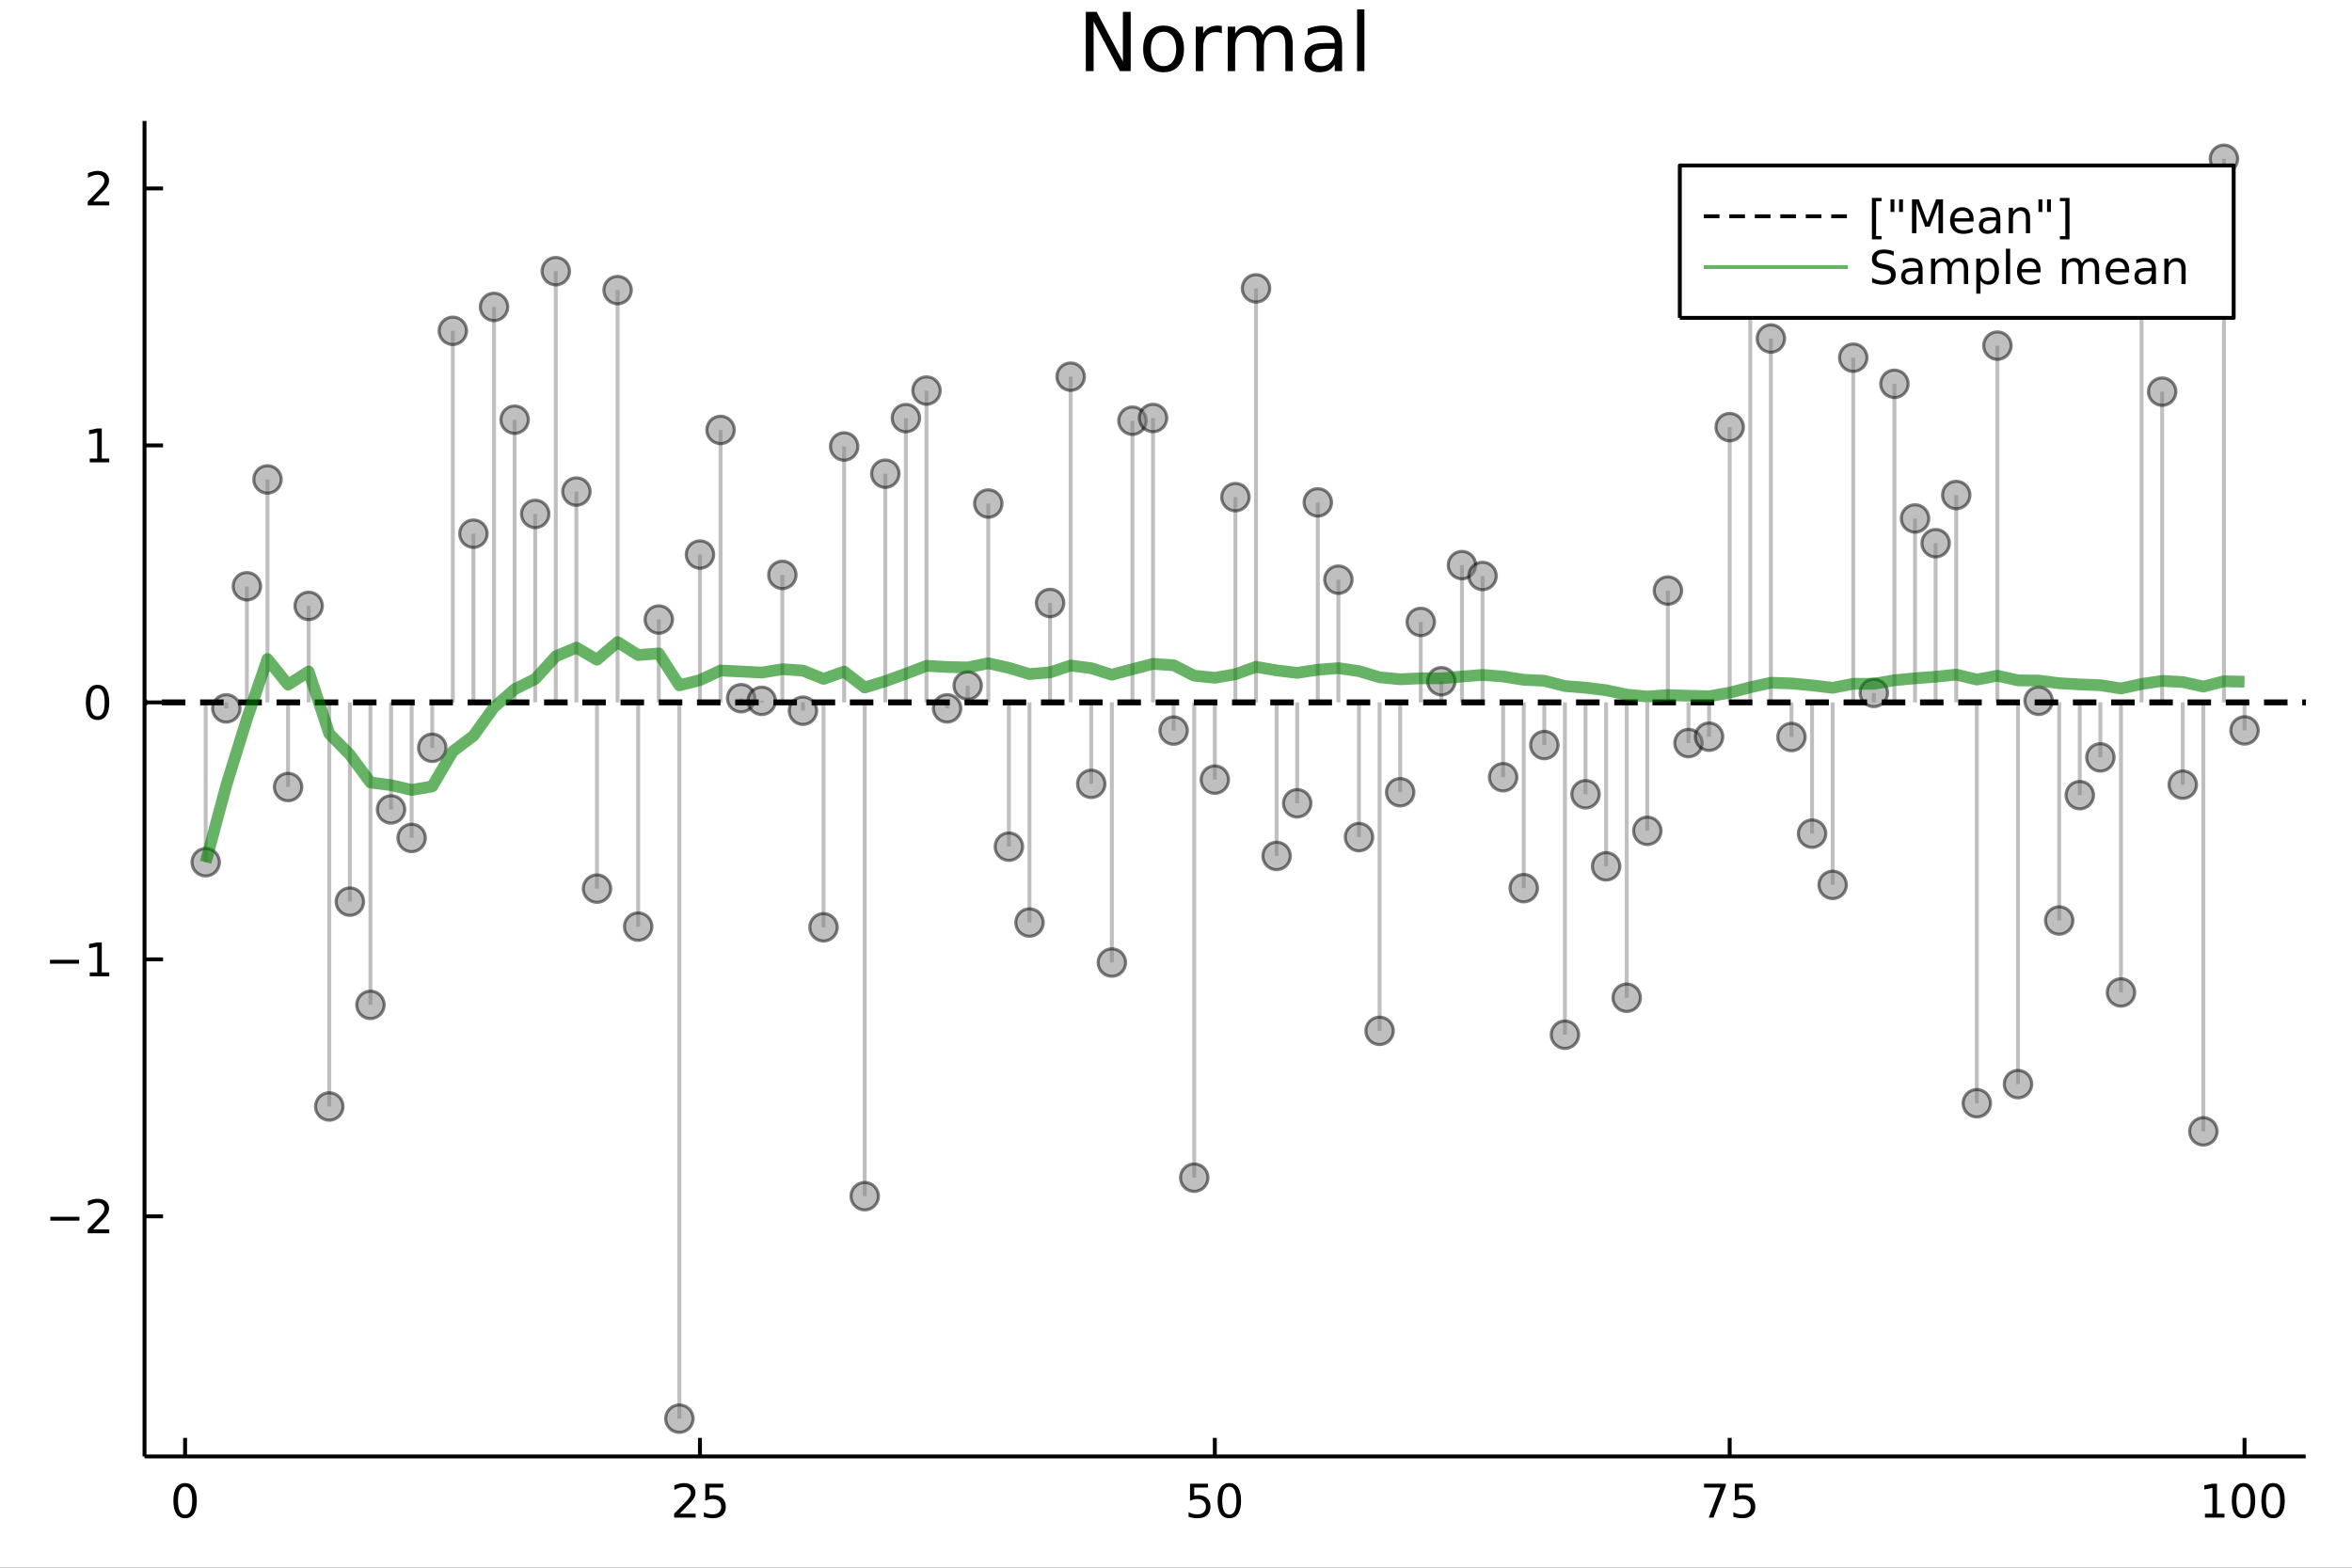 <?xml version="1.0" encoding="utf-8"?>
<svg xmlns="http://www.w3.org/2000/svg" xmlns:xlink="http://www.w3.org/1999/xlink" width="600" height="400" viewBox="0 0 2400 1600">
<rect x="0" y="0" width="2400" height="1600" fill="#333333" stroke="none"/>
<defs>
  <clipPath id="clip590">
    <rect x="0" y="0" width="2400" height="1600"/>
  </clipPath>
</defs>
<path clip-path="url(#clip590)" d="
M0 1600 L2400 1600 L2400 0 L0 0  Z
  " fill="#ffffff" fill-rule="evenodd" fill-opacity="1"/>
<defs>
  <clipPath id="clip591">
    <rect x="480" y="0" width="1681" height="1600"/>
  </clipPath>
</defs>
<path clip-path="url(#clip590)" d="
M147.478 1486.45 L2352.76 1486.45 L2352.76 123.472 L147.478 123.472  Z
  " fill="#ffffff" fill-rule="evenodd" fill-opacity="1"/>
<defs>
  <clipPath id="clip592">
    <rect x="147" y="123" width="2206" height="1364"/>
  </clipPath>
</defs>
<polyline clip-path="url(#clip590)" style="stroke:#000000; stroke-linecap:butt; stroke-linejoin:round; stroke-width:4; stroke-opacity:1; fill:none" points="
  147.478,1486.45 2352.76,1486.45 
  "/>
<polyline clip-path="url(#clip590)" style="stroke:#000000; stroke-linecap:butt; stroke-linejoin:round; stroke-width:4; stroke-opacity:1; fill:none" points="
  188.877,1486.45 188.877,1467.55 
  "/>
<polyline clip-path="url(#clip590)" style="stroke:#000000; stroke-linecap:butt; stroke-linejoin:round; stroke-width:4; stroke-opacity:1; fill:none" points="
  714.243,1486.45 714.243,1467.55 
  "/>
<polyline clip-path="url(#clip590)" style="stroke:#000000; stroke-linecap:butt; stroke-linejoin:round; stroke-width:4; stroke-opacity:1; fill:none" points="
  1239.61,1486.45 1239.61,1467.55 
  "/>
<polyline clip-path="url(#clip590)" style="stroke:#000000; stroke-linecap:butt; stroke-linejoin:round; stroke-width:4; stroke-opacity:1; fill:none" points="
  1764.98,1486.45 1764.98,1467.55 
  "/>
<polyline clip-path="url(#clip590)" style="stroke:#000000; stroke-linecap:butt; stroke-linejoin:round; stroke-width:4; stroke-opacity:1; fill:none" points="
  2290.34,1486.45 2290.34,1467.55 
  "/>
<path clip-path="url(#clip590)" d="M188.877 1517.37 Q185.266 1517.37 183.437 1520.93 Q181.631 1524.47 181.631 1531.6 Q181.631 1538.71 183.437 1542.27 Q185.266 1545.82 188.877 1545.82 Q192.511 1545.82 194.317 1542.27 Q196.145 1538.71 196.145 1531.6 Q196.145 1524.47 194.317 1520.93 Q192.511 1517.37 188.877 1517.37 M188.877 1513.66 Q194.687 1513.66 197.742 1518.27 Q200.821 1522.85 200.821 1531.6 Q200.821 1540.33 197.742 1544.94 Q194.687 1549.52 188.877 1549.52 Q183.067 1549.52 179.988 1544.94 Q176.932 1540.33 176.932 1531.6 Q176.932 1522.85 179.988 1518.27 Q183.067 1513.66 188.877 1513.66 Z" fill="#000000" fill-rule="evenodd" fill-opacity="1" /><path clip-path="url(#clip590)" d="M693.514 1544.91 L709.833 1544.91 L709.833 1548.85 L687.889 1548.85 L687.889 1544.91 Q690.551 1542.16 695.134 1537.53 Q699.741 1532.88 700.921 1531.53 Q703.167 1529.01 704.046 1527.27 Q704.949 1525.51 704.949 1523.82 Q704.949 1521.07 703.005 1519.33 Q701.084 1517.6 697.982 1517.6 Q695.783 1517.6 693.329 1518.36 Q690.898 1519.13 688.121 1520.68 L688.121 1515.95 Q690.945 1514.82 693.398 1514.24 Q695.852 1513.66 697.889 1513.66 Q703.259 1513.66 706.454 1516.35 Q709.648 1519.03 709.648 1523.52 Q709.648 1525.65 708.838 1527.57 Q708.051 1529.47 705.945 1532.07 Q705.366 1532.74 702.264 1535.95 Q699.162 1539.15 693.514 1544.91 Z" fill="#000000" fill-rule="evenodd" fill-opacity="1" /><path clip-path="url(#clip590)" d="M719.695 1514.29 L738.051 1514.29 L738.051 1518.22 L723.977 1518.22 L723.977 1526.7 Q724.995 1526.35 726.014 1526.19 Q727.032 1526 728.051 1526 Q733.838 1526 737.218 1529.17 Q740.597 1532.34 740.597 1537.76 Q740.597 1543.34 737.125 1546.44 Q733.653 1549.52 727.333 1549.52 Q725.157 1549.52 722.889 1549.15 Q720.644 1548.78 718.236 1548.04 L718.236 1543.34 Q720.32 1544.47 722.542 1545.03 Q724.764 1545.58 727.241 1545.58 Q731.245 1545.58 733.583 1543.48 Q735.921 1541.37 735.921 1537.76 Q735.921 1534.15 733.583 1532.04 Q731.245 1529.94 727.241 1529.94 Q725.366 1529.94 723.491 1530.35 Q721.639 1530.77 719.695 1531.65 L719.695 1514.29 Z" fill="#000000" fill-rule="evenodd" fill-opacity="1" /><path clip-path="url(#clip590)" d="M1214.31 1514.29 L1232.67 1514.29 L1232.67 1518.22 L1218.59 1518.22 L1218.59 1526.7 Q1219.61 1526.35 1220.63 1526.19 Q1221.65 1526 1222.67 1526 Q1228.45 1526 1231.83 1529.17 Q1235.21 1532.34 1235.21 1537.76 Q1235.21 1543.34 1231.74 1546.44 Q1228.27 1549.52 1221.95 1549.52 Q1219.77 1549.52 1217.5 1549.15 Q1215.26 1548.78 1212.85 1548.04 L1212.85 1543.34 Q1214.93 1544.47 1217.16 1545.03 Q1219.38 1545.58 1221.86 1545.58 Q1225.86 1545.58 1228.2 1543.48 Q1230.54 1541.37 1230.54 1537.76 Q1230.54 1534.15 1228.2 1532.04 Q1225.86 1529.94 1221.86 1529.94 Q1219.98 1529.94 1218.11 1530.35 Q1216.25 1530.77 1214.31 1531.65 L1214.31 1514.29 Z" fill="#000000" fill-rule="evenodd" fill-opacity="1" /><path clip-path="url(#clip590)" d="M1254.42 1517.37 Q1250.81 1517.37 1248.98 1520.93 Q1247.18 1524.47 1247.18 1531.6 Q1247.18 1538.71 1248.98 1542.27 Q1250.81 1545.82 1254.42 1545.82 Q1258.06 1545.82 1259.86 1542.27 Q1261.69 1538.71 1261.69 1531.6 Q1261.69 1524.47 1259.86 1520.93 Q1258.06 1517.37 1254.42 1517.37 M1254.42 1513.66 Q1260.23 1513.66 1263.29 1518.27 Q1266.37 1522.85 1266.37 1531.6 Q1266.37 1540.33 1263.29 1544.94 Q1260.23 1549.52 1254.42 1549.52 Q1248.61 1549.52 1245.54 1544.94 Q1242.48 1540.33 1242.48 1531.6 Q1242.48 1522.85 1245.54 1518.27 Q1248.61 1513.66 1254.42 1513.66 Z" fill="#000000" fill-rule="evenodd" fill-opacity="1" /><path clip-path="url(#clip590)" d="M1738.83 1514.29 L1761.05 1514.29 L1761.05 1516.28 L1748.51 1548.85 L1743.62 1548.85 L1755.43 1518.22 L1738.83 1518.22 L1738.83 1514.29 Z" fill="#000000" fill-rule="evenodd" fill-opacity="1" /><path clip-path="url(#clip590)" d="M1770.22 1514.29 L1788.58 1514.29 L1788.58 1518.22 L1774.5 1518.22 L1774.5 1526.7 Q1775.52 1526.35 1776.54 1526.19 Q1777.56 1526 1778.58 1526 Q1784.36 1526 1787.74 1529.17 Q1791.12 1532.34 1791.12 1537.76 Q1791.12 1543.34 1787.65 1546.44 Q1784.18 1549.52 1777.86 1549.52 Q1775.68 1549.52 1773.41 1549.15 Q1771.17 1548.78 1768.76 1548.04 L1768.76 1543.34 Q1770.84 1544.47 1773.07 1545.03 Q1775.29 1545.58 1777.77 1545.58 Q1781.77 1545.58 1784.11 1543.48 Q1786.45 1541.37 1786.45 1537.76 Q1786.45 1534.15 1784.11 1532.04 Q1781.77 1529.94 1777.77 1529.94 Q1775.89 1529.94 1774.02 1530.35 Q1772.16 1530.77 1770.22 1531.65 L1770.22 1514.29 Z" fill="#000000" fill-rule="evenodd" fill-opacity="1" /><path clip-path="url(#clip590)" d="M2249.95 1544.91 L2257.59 1544.91 L2257.59 1518.55 L2249.28 1520.21 L2249.28 1515.95 L2257.54 1514.29 L2262.22 1514.29 L2262.22 1544.91 L2269.86 1544.91 L2269.86 1548.85 L2249.95 1548.85 L2249.95 1544.91 Z" fill="#000000" fill-rule="evenodd" fill-opacity="1" /><path clip-path="url(#clip590)" d="M2289.3 1517.37 Q2285.69 1517.37 2283.86 1520.93 Q2282.06 1524.47 2282.06 1531.6 Q2282.06 1538.71 2283.86 1542.27 Q2285.69 1545.82 2289.3 1545.82 Q2292.93 1545.82 2294.74 1542.27 Q2296.57 1538.71 2296.57 1531.6 Q2296.57 1524.47 2294.74 1520.93 Q2292.93 1517.37 2289.3 1517.37 M2289.3 1513.66 Q2295.11 1513.66 2298.17 1518.27 Q2301.25 1522.85 2301.25 1531.6 Q2301.25 1540.33 2298.17 1544.94 Q2295.11 1549.52 2289.3 1549.52 Q2283.49 1549.52 2280.41 1544.94 Q2277.36 1540.33 2277.36 1531.6 Q2277.36 1522.85 2280.41 1518.27 Q2283.49 1513.66 2289.3 1513.66 Z" fill="#000000" fill-rule="evenodd" fill-opacity="1" /><path clip-path="url(#clip590)" d="M2319.46 1517.37 Q2315.85 1517.37 2314.02 1520.93 Q2312.22 1524.47 2312.22 1531.6 Q2312.22 1538.71 2314.02 1542.27 Q2315.85 1545.82 2319.46 1545.82 Q2323.1 1545.82 2324.9 1542.27 Q2326.73 1538.71 2326.73 1531.6 Q2326.73 1524.47 2324.9 1520.93 Q2323.1 1517.37 2319.46 1517.37 M2319.46 1513.66 Q2325.27 1513.66 2328.33 1518.27 Q2331.41 1522.85 2331.41 1531.6 Q2331.41 1540.33 2328.33 1544.94 Q2325.27 1549.52 2319.46 1549.52 Q2313.65 1549.52 2310.57 1544.94 Q2307.52 1540.33 2307.52 1531.6 Q2307.52 1522.85 2310.57 1518.27 Q2313.65 1513.66 2319.46 1513.66 Z" fill="#000000" fill-rule="evenodd" fill-opacity="1" /><polyline clip-path="url(#clip590)" style="stroke:#000000; stroke-linecap:butt; stroke-linejoin:round; stroke-width:4; stroke-opacity:1; fill:none" points="
  147.478,1486.45 147.478,123.472 
  "/>
<polyline clip-path="url(#clip590)" style="stroke:#000000; stroke-linecap:butt; stroke-linejoin:round; stroke-width:4; stroke-opacity:1; fill:none" points="
  147.478,1241.4 166.376,1241.4 
  "/>
<polyline clip-path="url(#clip590)" style="stroke:#000000; stroke-linecap:butt; stroke-linejoin:round; stroke-width:4; stroke-opacity:1; fill:none" points="
  147.478,979.135 166.376,979.135 
  "/>
<polyline clip-path="url(#clip590)" style="stroke:#000000; stroke-linecap:butt; stroke-linejoin:round; stroke-width:4; stroke-opacity:1; fill:none" points="
  147.478,716.866 166.376,716.866 
  "/>
<polyline clip-path="url(#clip590)" style="stroke:#000000; stroke-linecap:butt; stroke-linejoin:round; stroke-width:4; stroke-opacity:1; fill:none" points="
  147.478,454.597 166.376,454.597 
  "/>
<polyline clip-path="url(#clip590)" style="stroke:#000000; stroke-linecap:butt; stroke-linejoin:round; stroke-width:4; stroke-opacity:1; fill:none" points="
  147.478,192.327 166.376,192.327 
  "/>
<path clip-path="url(#clip590)" d="M51.362 1241.86 L81.038 1241.86 L81.038 1245.79 L51.362 1245.79 L51.362 1241.86 Z" fill="#000000" fill-rule="evenodd" fill-opacity="1" /><path clip-path="url(#clip590)" d="M95.159 1254.75 L111.478 1254.75 L111.478 1258.68 L89.534 1258.68 L89.534 1254.75 Q92.196 1251.99 96.779 1247.36 Q101.385 1242.71 102.566 1241.37 Q104.811 1238.85 105.691 1237.11 Q106.594 1235.35 106.594 1233.66 Q106.594 1230.91 104.649 1229.17 Q102.728 1227.43 99.626 1227.43 Q97.427 1227.43 94.973 1228.2 Q92.543 1228.96 89.765 1230.51 L89.765 1225.79 Q92.589 1224.66 95.043 1224.08 Q97.496 1223.5 99.534 1223.5 Q104.904 1223.5 108.098 1226.18 Q111.293 1228.87 111.293 1233.36 Q111.293 1235.49 110.483 1237.41 Q109.696 1239.31 107.589 1241.9 Q107.01 1242.57 103.909 1245.79 Q100.807 1248.99 95.159 1254.75 Z" fill="#000000" fill-rule="evenodd" fill-opacity="1" /><path clip-path="url(#clip590)" d="M50.992 979.586 L80.668 979.586 L80.668 983.522 L50.992 983.522 L50.992 979.586 Z" fill="#000000" fill-rule="evenodd" fill-opacity="1" /><path clip-path="url(#clip590)" d="M91.571 992.48 L99.21 992.48 L99.21 966.114 L90.899 967.781 L90.899 963.522 L99.163 961.855 L103.839 961.855 L103.839 992.48 L111.478 992.48 L111.478 996.415 L91.571 996.415 L91.571 992.48 Z" fill="#000000" fill-rule="evenodd" fill-opacity="1" /><path clip-path="url(#clip590)" d="M99.534 702.665 Q95.922 702.665 94.094 706.229 Q92.288 709.771 92.288 716.901 Q92.288 724.007 94.094 727.572 Q95.922 731.113 99.534 731.113 Q103.168 731.113 104.973 727.572 Q106.802 724.007 106.802 716.901 Q106.802 709.771 104.973 706.229 Q103.168 702.665 99.534 702.665 M99.534 698.961 Q105.344 698.961 108.399 703.567 Q111.478 708.151 111.478 716.901 Q111.478 725.627 108.399 730.234 Q105.344 734.817 99.534 734.817 Q93.723 734.817 90.645 730.234 Q87.589 725.627 87.589 716.901 Q87.589 708.151 90.645 703.567 Q93.723 698.961 99.534 698.961 Z" fill="#000000" fill-rule="evenodd" fill-opacity="1" /><path clip-path="url(#clip590)" d="M91.571 467.941 L99.21 467.941 L99.21 441.576 L90.899 443.243 L90.899 438.983 L99.163 437.317 L103.839 437.317 L103.839 467.941 L111.478 467.941 L111.478 471.877 L91.571 471.877 L91.571 467.941 Z" fill="#000000" fill-rule="evenodd" fill-opacity="1" /><path clip-path="url(#clip590)" d="M95.159 205.672 L111.478 205.672 L111.478 209.607 L89.534 209.607 L89.534 205.672 Q92.196 202.918 96.779 198.288 Q101.385 193.635 102.566 192.293 Q104.811 189.77 105.691 188.033 Q106.594 186.274 106.594 184.584 Q106.594 181.83 104.649 180.094 Q102.728 178.358 99.626 178.358 Q97.427 178.358 94.973 179.121 Q92.543 179.885 89.765 181.436 L89.765 176.714 Q92.589 175.58 95.043 175.001 Q97.496 174.422 99.534 174.422 Q104.904 174.422 108.098 177.108 Q111.293 179.793 111.293 184.283 Q111.293 186.413 110.483 188.334 Q109.696 190.233 107.589 192.825 Q107.01 193.496 103.909 196.714 Q100.807 199.908 95.159 205.672 Z" fill="#000000" fill-rule="evenodd" fill-opacity="1" /><path clip-path="url(#clip590)" d="M1107.99 12.096 L1119.01 12.096 L1145.83 62.692 L1145.83 12.096 L1153.77 12.096 L1153.77 72.576 L1142.75 72.576 L1115.93 21.98 L1115.93 72.576 L1107.99 72.576 L1107.99 12.096 Z" fill="#000000" fill-rule="evenodd" fill-opacity="1" /><path clip-path="url(#clip590)" d="M1187.31 32.431 Q1181.31 32.431 1177.83 37.131 Q1174.34 41.789 1174.34 49.931 Q1174.34 58.074 1177.79 62.773 Q1181.27 67.431 1187.31 67.431 Q1193.26 67.431 1196.75 62.732 Q1200.23 58.033 1200.23 49.931 Q1200.23 41.87 1196.75 37.171 Q1193.26 32.431 1187.31 32.431 M1187.31 26.112 Q1197.03 26.112 1202.58 32.431 Q1208.13 38.751 1208.13 49.931 Q1208.13 61.071 1202.58 67.431 Q1197.03 73.751 1187.31 73.751 Q1177.54 73.751 1172 67.431 Q1166.49 61.071 1166.49 49.931 Q1166.49 38.751 1172 32.431 Q1177.54 26.112 1187.31 26.112 Z" fill="#000000" fill-rule="evenodd" fill-opacity="1" /><path clip-path="url(#clip590)" d="M1246.77 34.173 Q1245.52 33.444 1244.02 33.12 Q1242.56 32.756 1240.78 32.756 Q1234.46 32.756 1231.06 36.888 Q1227.7 40.979 1227.7 48.676 L1227.7 72.576 L1220.2 72.576 L1220.2 27.206 L1227.7 27.206 L1227.7 34.254 Q1230.04 30.122 1233.81 28.138 Q1237.58 26.112 1242.97 26.112 Q1243.74 26.112 1244.67 26.234 Q1245.6 26.315 1246.73 26.517 L1246.77 34.173 Z" fill="#000000" fill-rule="evenodd" fill-opacity="1" /><path clip-path="url(#clip590)" d="M1288.46 35.915 Q1291.25 30.892 1295.14 28.502 Q1299.03 26.112 1304.3 26.112 Q1311.39 26.112 1315.24 31.095 Q1319.08 36.037 1319.08 45.192 L1319.08 72.576 L1311.59 72.576 L1311.59 45.435 Q1311.59 38.913 1309.28 35.753 Q1306.97 32.594 1302.23 32.594 Q1296.44 32.594 1293.08 36.442 Q1289.71 40.29 1289.71 46.934 L1289.71 72.576 L1282.22 72.576 L1282.22 45.435 Q1282.22 38.873 1279.91 35.753 Q1277.6 32.594 1272.78 32.594 Q1267.07 32.594 1263.71 36.482 Q1260.35 40.331 1260.35 46.934 L1260.35 72.576 L1252.85 72.576 L1252.85 27.206 L1260.35 27.206 L1260.35 34.254 Q1262.9 30.082 1266.46 28.097 Q1270.03 26.112 1274.93 26.112 Q1279.87 26.112 1283.31 28.624 Q1286.8 31.135 1288.46 35.915 Z" fill="#000000" fill-rule="evenodd" fill-opacity="1" /><path clip-path="url(#clip590)" d="M1354.57 49.769 Q1345.54 49.769 1342.05 51.835 Q1338.57 53.901 1338.57 58.884 Q1338.57 62.854 1341.16 65.203 Q1343.79 67.512 1348.29 67.512 Q1354.49 67.512 1358.22 63.137 Q1361.98 58.722 1361.98 51.43 L1361.98 49.769 L1354.57 49.769 M1369.44 46.691 L1369.44 72.576 L1361.98 72.576 L1361.98 65.689 Q1359.43 69.821 1355.62 71.806 Q1351.81 73.751 1346.31 73.751 Q1339.34 73.751 1335.21 69.862 Q1331.11 65.933 1331.11 59.37 Q1331.11 51.714 1336.22 47.825 Q1341.36 43.936 1351.53 43.936 L1361.98 43.936 L1361.98 43.207 Q1361.98 38.062 1358.58 35.267 Q1355.22 32.431 1349.1 32.431 Q1345.21 32.431 1341.53 33.363 Q1337.84 34.295 1334.44 36.158 L1334.44 29.272 Q1338.53 27.692 1342.38 26.922 Q1346.22 26.112 1349.87 26.112 Q1359.71 26.112 1364.58 31.216 Q1369.44 36.32 1369.44 46.691 Z" fill="#000000" fill-rule="evenodd" fill-opacity="1" /><path clip-path="url(#clip590)" d="M1384.79 9.544 L1392.24 9.544 L1392.24 72.576 L1384.79 72.576 L1384.79 9.544 Z" fill="#000000" fill-rule="evenodd" fill-opacity="1" /><polyline clip-path="url(#clip592)" style="stroke:#808080; stroke-linecap:butt; stroke-linejoin:round; stroke-width:4; stroke-opacity:0.5; fill:none" points="
  209.891,716.866 209.891,880.002 
  "/>
<polyline clip-path="url(#clip592)" style="stroke:#808080; stroke-linecap:butt; stroke-linejoin:round; stroke-width:4; stroke-opacity:0.5; fill:none" points="
  230.906,716.866 230.906,722.969 
  "/>
<polyline clip-path="url(#clip592)" style="stroke:#808080; stroke-linecap:butt; stroke-linejoin:round; stroke-width:4; stroke-opacity:0.5; fill:none" points="
  251.921,716.866 251.921,598.348 
  "/>
<polyline clip-path="url(#clip592)" style="stroke:#808080; stroke-linecap:butt; stroke-linejoin:round; stroke-width:4; stroke-opacity:0.5; fill:none" points="
  272.935,716.866 272.935,489.325 
  "/>
<polyline clip-path="url(#clip592)" style="stroke:#808080; stroke-linecap:butt; stroke-linejoin:round; stroke-width:4; stroke-opacity:0.5; fill:none" points="
  293.95,716.866 293.95,803.252 
  "/>
<polyline clip-path="url(#clip592)" style="stroke:#808080; stroke-linecap:butt; stroke-linejoin:round; stroke-width:4; stroke-opacity:0.5; fill:none" points="
  314.965,716.866 314.965,618.376 
  "/>
<polyline clip-path="url(#clip592)" style="stroke:#808080; stroke-linecap:butt; stroke-linejoin:round; stroke-width:4; stroke-opacity:0.5; fill:none" points="
  335.979,716.866 335.979,1129.27 
  "/>
<polyline clip-path="url(#clip592)" style="stroke:#808080; stroke-linecap:butt; stroke-linejoin:round; stroke-width:4; stroke-opacity:0.5; fill:none" points="
  356.994,716.866 356.994,920.207 
  "/>
<polyline clip-path="url(#clip592)" style="stroke:#808080; stroke-linecap:butt; stroke-linejoin:round; stroke-width:4; stroke-opacity:0.5; fill:none" points="
  378.009,716.866 378.009,1025.56 
  "/>
<polyline clip-path="url(#clip592)" style="stroke:#808080; stroke-linecap:butt; stroke-linejoin:round; stroke-width:4; stroke-opacity:0.5; fill:none" points="
  399.023,716.866 399.023,826.102 
  "/>
<polyline clip-path="url(#clip592)" style="stroke:#808080; stroke-linecap:butt; stroke-linejoin:round; stroke-width:4; stroke-opacity:0.5; fill:none" points="
  420.038,716.866 420.038,855.191 
  "/>
<polyline clip-path="url(#clip592)" style="stroke:#808080; stroke-linecap:butt; stroke-linejoin:round; stroke-width:4; stroke-opacity:0.5; fill:none" points="
  441.053,716.866 441.053,763.182 
  "/>
<polyline clip-path="url(#clip592)" style="stroke:#808080; stroke-linecap:butt; stroke-linejoin:round; stroke-width:4; stroke-opacity:0.5; fill:none" points="
  462.067,716.866 462.067,337.632 
  "/>
<polyline clip-path="url(#clip592)" style="stroke:#808080; stroke-linecap:butt; stroke-linejoin:round; stroke-width:4; stroke-opacity:0.5; fill:none" points="
  483.082,716.866 483.082,544.693 
  "/>
<polyline clip-path="url(#clip592)" style="stroke:#808080; stroke-linecap:butt; stroke-linejoin:round; stroke-width:4; stroke-opacity:0.5; fill:none" points="
  504.097,716.866 504.097,313.216 
  "/>
<polyline clip-path="url(#clip592)" style="stroke:#808080; stroke-linecap:butt; stroke-linejoin:round; stroke-width:4; stroke-opacity:0.5; fill:none" points="
  525.111,716.866 525.111,428.334 
  "/>
<polyline clip-path="url(#clip592)" style="stroke:#808080; stroke-linecap:butt; stroke-linejoin:round; stroke-width:4; stroke-opacity:0.5; fill:none" points="
  546.126,716.866 546.126,524.524 
  "/>
<polyline clip-path="url(#clip592)" style="stroke:#808080; stroke-linecap:butt; stroke-linejoin:round; stroke-width:4; stroke-opacity:0.5; fill:none" points="
  567.141,716.866 567.141,276.756 
  "/>
<polyline clip-path="url(#clip592)" style="stroke:#808080; stroke-linecap:butt; stroke-linejoin:round; stroke-width:4; stroke-opacity:0.5; fill:none" points="
  588.155,716.866 588.155,501.693 
  "/>
<polyline clip-path="url(#clip592)" style="stroke:#808080; stroke-linecap:butt; stroke-linejoin:round; stroke-width:4; stroke-opacity:0.5; fill:none" points="
  609.17,716.866 609.17,906.944 
  "/>
<polyline clip-path="url(#clip592)" style="stroke:#808080; stroke-linecap:butt; stroke-linejoin:round; stroke-width:4; stroke-opacity:0.5; fill:none" points="
  630.185,716.866 630.185,296.072 
  "/>
<polyline clip-path="url(#clip592)" style="stroke:#808080; stroke-linecap:butt; stroke-linejoin:round; stroke-width:4; stroke-opacity:0.5; fill:none" points="
  651.199,716.866 651.199,945.704 
  "/>
<polyline clip-path="url(#clip592)" style="stroke:#808080; stroke-linecap:butt; stroke-linejoin:round; stroke-width:4; stroke-opacity:0.5; fill:none" points="
  672.214,716.866 672.214,632.293 
  "/>
<polyline clip-path="url(#clip592)" style="stroke:#808080; stroke-linecap:butt; stroke-linejoin:round; stroke-width:4; stroke-opacity:0.5; fill:none" points="
  693.229,716.866 693.229,1447.87 
  "/>
<polyline clip-path="url(#clip592)" style="stroke:#808080; stroke-linecap:butt; stroke-linejoin:round; stroke-width:4; stroke-opacity:0.5; fill:none" points="
  714.243,716.866 714.243,565.975 
  "/>
<polyline clip-path="url(#clip592)" style="stroke:#808080; stroke-linecap:butt; stroke-linejoin:round; stroke-width:4; stroke-opacity:0.5; fill:none" points="
  735.258,716.866 735.258,438.791 
  "/>
<polyline clip-path="url(#clip592)" style="stroke:#808080; stroke-linecap:butt; stroke-linejoin:round; stroke-width:4; stroke-opacity:0.5; fill:none" points="
  756.272,716.866 756.272,712.582 
  "/>
<polyline clip-path="url(#clip592)" style="stroke:#808080; stroke-linecap:butt; stroke-linejoin:round; stroke-width:4; stroke-opacity:0.5; fill:none" points="
  777.287,716.866 777.287,715.284 
  "/>
<polyline clip-path="url(#clip592)" style="stroke:#808080; stroke-linecap:butt; stroke-linejoin:round; stroke-width:4; stroke-opacity:0.5; fill:none" points="
  798.302,716.866 798.302,586.744 
  "/>
<polyline clip-path="url(#clip592)" style="stroke:#808080; stroke-linecap:butt; stroke-linejoin:round; stroke-width:4; stroke-opacity:0.5; fill:none" points="
  819.316,716.866 819.316,725.343 
  "/>
<polyline clip-path="url(#clip592)" style="stroke:#808080; stroke-linecap:butt; stroke-linejoin:round; stroke-width:4; stroke-opacity:0.5; fill:none" points="
  840.331,716.866 840.331,946.404 
  "/>
<polyline clip-path="url(#clip592)" style="stroke:#808080; stroke-linecap:butt; stroke-linejoin:round; stroke-width:4; stroke-opacity:0.5; fill:none" points="
  861.346,716.866 861.346,455.68 
  "/>
<polyline clip-path="url(#clip592)" style="stroke:#808080; stroke-linecap:butt; stroke-linejoin:round; stroke-width:4; stroke-opacity:0.5; fill:none" points="
  882.36,716.866 882.36,1220.83 
  "/>
<polyline clip-path="url(#clip592)" style="stroke:#808080; stroke-linecap:butt; stroke-linejoin:round; stroke-width:4; stroke-opacity:0.5; fill:none" points="
  903.375,716.866 903.375,483.461 
  "/>
<polyline clip-path="url(#clip592)" style="stroke:#808080; stroke-linecap:butt; stroke-linejoin:round; stroke-width:4; stroke-opacity:0.5; fill:none" points="
  924.39,716.866 924.39,426.733 
  "/>
<polyline clip-path="url(#clip592)" style="stroke:#808080; stroke-linecap:butt; stroke-linejoin:round; stroke-width:4; stroke-opacity:0.5; fill:none" points="
  945.404,716.866 945.404,398.611 
  "/>
<polyline clip-path="url(#clip592)" style="stroke:#808080; stroke-linecap:butt; stroke-linejoin:round; stroke-width:4; stroke-opacity:0.5; fill:none" points="
  966.419,716.866 966.419,722.947 
  "/>
<polyline clip-path="url(#clip592)" style="stroke:#808080; stroke-linecap:butt; stroke-linejoin:round; stroke-width:4; stroke-opacity:0.5; fill:none" points="
  987.434,716.866 987.434,699.688 
  "/>
<polyline clip-path="url(#clip592)" style="stroke:#808080; stroke-linecap:butt; stroke-linejoin:round; stroke-width:4; stroke-opacity:0.5; fill:none" points="
  1008.45,716.866 1008.45,513.901 
  "/>
<polyline clip-path="url(#clip592)" style="stroke:#808080; stroke-linecap:butt; stroke-linejoin:round; stroke-width:4; stroke-opacity:0.5; fill:none" points="
  1029.46,716.866 1029.46,864.107 
  "/>
<polyline clip-path="url(#clip592)" style="stroke:#808080; stroke-linecap:butt; stroke-linejoin:round; stroke-width:4; stroke-opacity:0.5; fill:none" points="
  1050.48,716.866 1050.48,941.56 
  "/>
<polyline clip-path="url(#clip592)" style="stroke:#808080; stroke-linecap:butt; stroke-linejoin:round; stroke-width:4; stroke-opacity:0.5; fill:none" points="
  1071.49,716.866 1071.49,615.407 
  "/>
<polyline clip-path="url(#clip592)" style="stroke:#808080; stroke-linecap:butt; stroke-linejoin:round; stroke-width:4; stroke-opacity:0.5; fill:none" points="
  1092.51,716.866 1092.51,384.418 
  "/>
<polyline clip-path="url(#clip592)" style="stroke:#808080; stroke-linecap:butt; stroke-linejoin:round; stroke-width:4; stroke-opacity:0.5; fill:none" points="
  1113.52,716.866 1113.52,800.007 
  "/>
<polyline clip-path="url(#clip592)" style="stroke:#808080; stroke-linecap:butt; stroke-linejoin:round; stroke-width:4; stroke-opacity:0.5; fill:none" points="
  1134.54,716.866 1134.54,982.378 
  "/>
<polyline clip-path="url(#clip592)" style="stroke:#808080; stroke-linecap:butt; stroke-linejoin:round; stroke-width:4; stroke-opacity:0.5; fill:none" points="
  1155.55,716.866 1155.55,429.366 
  "/>
<polyline clip-path="url(#clip592)" style="stroke:#808080; stroke-linecap:butt; stroke-linejoin:round; stroke-width:4; stroke-opacity:0.5; fill:none" points="
  1176.57,716.866 1176.57,426.598 
  "/>
<polyline clip-path="url(#clip592)" style="stroke:#808080; stroke-linecap:butt; stroke-linejoin:round; stroke-width:4; stroke-opacity:0.5; fill:none" points="
  1197.58,716.866 1197.58,745.636 
  "/>
<polyline clip-path="url(#clip592)" style="stroke:#808080; stroke-linecap:butt; stroke-linejoin:round; stroke-width:4; stroke-opacity:0.5; fill:none" points="
  1218.59,716.866 1218.59,1201.93 
  "/>
<polyline clip-path="url(#clip592)" style="stroke:#808080; stroke-linecap:butt; stroke-linejoin:round; stroke-width:4; stroke-opacity:0.5; fill:none" points="
  1239.61,716.866 1239.61,795.693 
  "/>
<polyline clip-path="url(#clip592)" style="stroke:#808080; stroke-linecap:butt; stroke-linejoin:round; stroke-width:4; stroke-opacity:0.5; fill:none" points="
  1260.62,716.866 1260.62,507.396 
  "/>
<polyline clip-path="url(#clip592)" style="stroke:#808080; stroke-linecap:butt; stroke-linejoin:round; stroke-width:4; stroke-opacity:0.5; fill:none" points="
  1281.64,716.866 1281.64,294.294 
  "/>
<polyline clip-path="url(#clip592)" style="stroke:#808080; stroke-linecap:butt; stroke-linejoin:round; stroke-width:4; stroke-opacity:0.5; fill:none" points="
  1302.65,716.866 1302.65,873.556 
  "/>
<polyline clip-path="url(#clip592)" style="stroke:#808080; stroke-linecap:butt; stroke-linejoin:round; stroke-width:4; stroke-opacity:0.5; fill:none" points="
  1323.67,716.866 1323.67,819.839 
  "/>
<polyline clip-path="url(#clip592)" style="stroke:#808080; stroke-linecap:butt; stroke-linejoin:round; stroke-width:4; stroke-opacity:0.5; fill:none" points="
  1344.68,716.866 1344.68,512.733 
  "/>
<polyline clip-path="url(#clip592)" style="stroke:#808080; stroke-linecap:butt; stroke-linejoin:round; stroke-width:4; stroke-opacity:0.5; fill:none" points="
  1365.7,716.866 1365.7,591.604 
  "/>
<polyline clip-path="url(#clip592)" style="stroke:#808080; stroke-linecap:butt; stroke-linejoin:round; stroke-width:4; stroke-opacity:0.5; fill:none" points="
  1386.71,716.866 1386.71,854.362 
  "/>
<polyline clip-path="url(#clip592)" style="stroke:#808080; stroke-linecap:butt; stroke-linejoin:round; stroke-width:4; stroke-opacity:0.5; fill:none" points="
  1407.73,716.866 1407.73,1052.08 
  "/>
<polyline clip-path="url(#clip592)" style="stroke:#808080; stroke-linecap:butt; stroke-linejoin:round; stroke-width:4; stroke-opacity:0.5; fill:none" points="
  1428.74,716.866 1428.74,808.542 
  "/>
<polyline clip-path="url(#clip592)" style="stroke:#808080; stroke-linecap:butt; stroke-linejoin:round; stroke-width:4; stroke-opacity:0.5; fill:none" points="
  1449.76,716.866 1449.76,634.737 
  "/>
<polyline clip-path="url(#clip592)" style="stroke:#808080; stroke-linecap:butt; stroke-linejoin:round; stroke-width:4; stroke-opacity:0.5; fill:none" points="
  1470.77,716.866 1470.77,695.265 
  "/>
<polyline clip-path="url(#clip592)" style="stroke:#808080; stroke-linecap:butt; stroke-linejoin:round; stroke-width:4; stroke-opacity:0.5; fill:none" points="
  1491.79,716.866 1491.79,576.747 
  "/>
<polyline clip-path="url(#clip592)" style="stroke:#808080; stroke-linecap:butt; stroke-linejoin:round; stroke-width:4; stroke-opacity:0.5; fill:none" points="
  1512.8,716.866 1512.8,587.847 
  "/>
<polyline clip-path="url(#clip592)" style="stroke:#808080; stroke-linecap:butt; stroke-linejoin:round; stroke-width:4; stroke-opacity:0.5; fill:none" points="
  1533.81,716.866 1533.81,793.22 
  "/>
<polyline clip-path="url(#clip592)" style="stroke:#808080; stroke-linecap:butt; stroke-linejoin:round; stroke-width:4; stroke-opacity:0.5; fill:none" points="
  1554.83,716.866 1554.83,906.436 
  "/>
<polyline clip-path="url(#clip592)" style="stroke:#808080; stroke-linecap:butt; stroke-linejoin:round; stroke-width:4; stroke-opacity:0.5; fill:none" points="
  1575.84,716.866 1575.84,760.397 
  "/>
<polyline clip-path="url(#clip592)" style="stroke:#808080; stroke-linecap:butt; stroke-linejoin:round; stroke-width:4; stroke-opacity:0.5; fill:none" points="
  1596.86,716.866 1596.86,1056.03 
  "/>
<polyline clip-path="url(#clip592)" style="stroke:#808080; stroke-linecap:butt; stroke-linejoin:round; stroke-width:4; stroke-opacity:0.5; fill:none" points="
  1617.87,716.866 1617.87,810.625 
  "/>
<polyline clip-path="url(#clip592)" style="stroke:#808080; stroke-linecap:butt; stroke-linejoin:round; stroke-width:4; stroke-opacity:0.5; fill:none" points="
  1638.89,716.866 1638.89,884.188 
  "/>
<polyline clip-path="url(#clip592)" style="stroke:#808080; stroke-linecap:butt; stroke-linejoin:round; stroke-width:4; stroke-opacity:0.5; fill:none" points="
  1659.9,716.866 1659.9,1018.3 
  "/>
<polyline clip-path="url(#clip592)" style="stroke:#808080; stroke-linecap:butt; stroke-linejoin:round; stroke-width:4; stroke-opacity:0.5; fill:none" points="
  1680.92,716.866 1680.92,847.963 
  "/>
<polyline clip-path="url(#clip592)" style="stroke:#808080; stroke-linecap:butt; stroke-linejoin:round; stroke-width:4; stroke-opacity:0.5; fill:none" points="
  1701.93,716.866 1701.93,602.736 
  "/>
<polyline clip-path="url(#clip592)" style="stroke:#808080; stroke-linecap:butt; stroke-linejoin:round; stroke-width:4; stroke-opacity:0.5; fill:none" points="
  1722.95,716.866 1722.95,758.405 
  "/>
<polyline clip-path="url(#clip592)" style="stroke:#808080; stroke-linecap:butt; stroke-linejoin:round; stroke-width:4; stroke-opacity:0.5; fill:none" points="
  1743.96,716.866 1743.96,751.877 
  "/>
<polyline clip-path="url(#clip592)" style="stroke:#808080; stroke-linecap:butt; stroke-linejoin:round; stroke-width:4; stroke-opacity:0.5; fill:none" points="
  1764.98,716.866 1764.98,435.922 
  "/>
<polyline clip-path="url(#clip592)" style="stroke:#808080; stroke-linecap:butt; stroke-linejoin:round; stroke-width:4; stroke-opacity:0.5; fill:none" points="
  1785.99,716.866 1785.99,286.134 
  "/>
<polyline clip-path="url(#clip592)" style="stroke:#808080; stroke-linecap:butt; stroke-linejoin:round; stroke-width:4; stroke-opacity:0.5; fill:none" points="
  1807.01,716.866 1807.01,345.501 
  "/>
<polyline clip-path="url(#clip592)" style="stroke:#808080; stroke-linecap:butt; stroke-linejoin:round; stroke-width:4; stroke-opacity:0.5; fill:none" points="
  1828.02,716.866 1828.02,752.205 
  "/>
<polyline clip-path="url(#clip592)" style="stroke:#808080; stroke-linecap:butt; stroke-linejoin:round; stroke-width:4; stroke-opacity:0.5; fill:none" points="
  1849.03,716.866 1849.03,850.807 
  "/>
<polyline clip-path="url(#clip592)" style="stroke:#808080; stroke-linecap:butt; stroke-linejoin:round; stroke-width:4; stroke-opacity:0.5; fill:none" points="
  1870.05,716.866 1870.05,903.113 
  "/>
<polyline clip-path="url(#clip592)" style="stroke:#808080; stroke-linecap:butt; stroke-linejoin:round; stroke-width:4; stroke-opacity:0.5; fill:none" points="
  1891.06,716.866 1891.06,365.04 
  "/>
<polyline clip-path="url(#clip592)" style="stroke:#808080; stroke-linecap:butt; stroke-linejoin:round; stroke-width:4; stroke-opacity:0.5; fill:none" points="
  1912.08,716.866 1912.08,707.187 
  "/>
<polyline clip-path="url(#clip592)" style="stroke:#808080; stroke-linecap:butt; stroke-linejoin:round; stroke-width:4; stroke-opacity:0.5; fill:none" points="
  1933.09,716.866 1933.09,391.735 
  "/>
<polyline clip-path="url(#clip592)" style="stroke:#808080; stroke-linecap:butt; stroke-linejoin:round; stroke-width:4; stroke-opacity:0.5; fill:none" points="
  1954.11,716.866 1954.11,529.137 
  "/>
<polyline clip-path="url(#clip592)" style="stroke:#808080; stroke-linecap:butt; stroke-linejoin:round; stroke-width:4; stroke-opacity:0.5; fill:none" points="
  1975.12,716.866 1975.12,554.388 
  "/>
<polyline clip-path="url(#clip592)" style="stroke:#808080; stroke-linecap:butt; stroke-linejoin:round; stroke-width:4; stroke-opacity:0.5; fill:none" points="
  1996.14,716.866 1996.14,505.21 
  "/>
<polyline clip-path="url(#clip592)" style="stroke:#808080; stroke-linecap:butt; stroke-linejoin:round; stroke-width:4; stroke-opacity:0.5; fill:none" points="
  2017.15,716.866 2017.15,1125.97 
  "/>
<polyline clip-path="url(#clip592)" style="stroke:#808080; stroke-linecap:butt; stroke-linejoin:round; stroke-width:4; stroke-opacity:0.5; fill:none" points="
  2038.17,716.866 2038.17,352.735 
  "/>
<polyline clip-path="url(#clip592)" style="stroke:#808080; stroke-linecap:butt; stroke-linejoin:round; stroke-width:4; stroke-opacity:0.5; fill:none" points="
  2059.18,716.866 2059.18,1106.46 
  "/>
<polyline clip-path="url(#clip592)" style="stroke:#808080; stroke-linecap:butt; stroke-linejoin:round; stroke-width:4; stroke-opacity:0.5; fill:none" points="
  2080.2,716.866 2080.2,715.233 
  "/>
<polyline clip-path="url(#clip592)" style="stroke:#808080; stroke-linecap:butt; stroke-linejoin:round; stroke-width:4; stroke-opacity:0.5; fill:none" points="
  2101.21,716.866 2101.21,939.468 
  "/>
<polyline clip-path="url(#clip592)" style="stroke:#808080; stroke-linecap:butt; stroke-linejoin:round; stroke-width:4; stroke-opacity:0.5; fill:none" points="
  2122.23,716.866 2122.23,811.536 
  "/>
<polyline clip-path="url(#clip592)" style="stroke:#808080; stroke-linecap:butt; stroke-linejoin:round; stroke-width:4; stroke-opacity:0.5; fill:none" points="
  2143.24,716.866 2143.24,773.002 
  "/>
<polyline clip-path="url(#clip592)" style="stroke:#808080; stroke-linecap:butt; stroke-linejoin:round; stroke-width:4; stroke-opacity:0.5; fill:none" points="
  2164.25,716.866 2164.25,1012.89 
  "/>
<polyline clip-path="url(#clip592)" style="stroke:#808080; stroke-linecap:butt; stroke-linejoin:round; stroke-width:4; stroke-opacity:0.5; fill:none" points="
  2185.27,716.866 2185.27,266.364 
  "/>
<polyline clip-path="url(#clip592)" style="stroke:#808080; stroke-linecap:butt; stroke-linejoin:round; stroke-width:4; stroke-opacity:0.5; fill:none" points="
  2206.28,716.866 2206.28,399.705 
  "/>
<polyline clip-path="url(#clip592)" style="stroke:#808080; stroke-linecap:butt; stroke-linejoin:round; stroke-width:4; stroke-opacity:0.5; fill:none" points="
  2227.3,716.866 2227.3,800.831 
  "/>
<polyline clip-path="url(#clip592)" style="stroke:#808080; stroke-linecap:butt; stroke-linejoin:round; stroke-width:4; stroke-opacity:0.5; fill:none" points="
  2248.31,716.866 2248.31,1154.69 
  "/>
<polyline clip-path="url(#clip592)" style="stroke:#808080; stroke-linecap:butt; stroke-linejoin:round; stroke-width:4; stroke-opacity:0.5; fill:none" points="
  2269.33,716.866 2269.33,162.047 
  "/>
<polyline clip-path="url(#clip592)" style="stroke:#808080; stroke-linecap:butt; stroke-linejoin:round; stroke-width:4; stroke-opacity:0.5; fill:none" points="
  2290.34,716.866 2290.34,745.468 
  "/>
<polyline clip-path="url(#clip592)" style="stroke:#808080; stroke-linecap:butt; stroke-linejoin:round; stroke-width:0; stroke-opacity:0.5; fill:none" points="
  209.891,880.002 230.906,722.969 251.921,598.348 272.935,489.325 293.95,803.252 314.965,618.376 335.979,1129.27 356.994,920.207 378.009,1025.56 399.023,826.102 
  420.038,855.191 441.053,763.182 462.067,337.632 483.082,544.693 504.097,313.216 525.111,428.334 546.126,524.524 567.141,276.756 588.155,501.693 609.17,906.944 
  630.185,296.072 651.199,945.704 672.214,632.293 693.229,1447.87 714.243,565.975 735.258,438.791 756.272,712.582 777.287,715.284 798.302,586.744 819.316,725.343 
  840.331,946.404 861.346,455.68 882.36,1220.83 903.375,483.461 924.39,426.733 945.404,398.611 966.419,722.947 987.434,699.688 1008.45,513.901 1029.46,864.107 
  1050.48,941.56 1071.49,615.407 1092.51,384.418 1113.52,800.007 1134.54,982.378 1155.55,429.366 1176.57,426.598 1197.58,745.636 1218.59,1201.93 1239.61,795.693 
  1260.62,507.396 1281.64,294.294 1302.65,873.556 1323.67,819.839 1344.68,512.733 1365.7,591.604 1386.71,854.362 1407.73,1052.08 1428.74,808.542 1449.76,634.737 
  1470.77,695.265 1491.79,576.747 1512.8,587.847 1533.81,793.22 1554.83,906.436 1575.84,760.397 1596.86,1056.03 1617.87,810.625 1638.89,884.188 1659.9,1018.3 
  1680.92,847.963 1701.93,602.736 1722.95,758.405 1743.96,751.877 1764.98,435.922 1785.99,286.134 1807.01,345.501 1828.02,752.205 1849.03,850.807 1870.05,903.113 
  1891.06,365.04 1912.08,707.187 1933.09,391.735 1954.11,529.137 1975.12,554.388 1996.14,505.21 2017.15,1125.97 2038.17,352.735 2059.18,1106.46 2080.2,715.233 
  2101.21,939.468 2122.23,811.536 2143.24,773.002 2164.25,1012.89 2185.27,266.364 2206.28,399.705 2227.3,800.831 2248.31,1154.69 2269.33,162.047 2290.34,745.468 
  
  "/>
<circle clip-path="url(#clip592)" cx="209.891" cy="880.002" r="14" fill="#808080" fill-rule="evenodd" fill-opacity="0.5" stroke="#000000" stroke-opacity="0.5" stroke-width="3.2"/>
<circle clip-path="url(#clip592)" cx="230.906" cy="722.969" r="14" fill="#808080" fill-rule="evenodd" fill-opacity="0.5" stroke="#000000" stroke-opacity="0.5" stroke-width="3.2"/>
<circle clip-path="url(#clip592)" cx="251.921" cy="598.348" r="14" fill="#808080" fill-rule="evenodd" fill-opacity="0.5" stroke="#000000" stroke-opacity="0.5" stroke-width="3.2"/>
<circle clip-path="url(#clip592)" cx="272.935" cy="489.325" r="14" fill="#808080" fill-rule="evenodd" fill-opacity="0.5" stroke="#000000" stroke-opacity="0.5" stroke-width="3.2"/>
<circle clip-path="url(#clip592)" cx="293.95" cy="803.252" r="14" fill="#808080" fill-rule="evenodd" fill-opacity="0.5" stroke="#000000" stroke-opacity="0.5" stroke-width="3.2"/>
<circle clip-path="url(#clip592)" cx="314.965" cy="618.376" r="14" fill="#808080" fill-rule="evenodd" fill-opacity="0.5" stroke="#000000" stroke-opacity="0.5" stroke-width="3.2"/>
<circle clip-path="url(#clip592)" cx="335.979" cy="1129.27" r="14" fill="#808080" fill-rule="evenodd" fill-opacity="0.5" stroke="#000000" stroke-opacity="0.5" stroke-width="3.2"/>
<circle clip-path="url(#clip592)" cx="356.994" cy="920.207" r="14" fill="#808080" fill-rule="evenodd" fill-opacity="0.5" stroke="#000000" stroke-opacity="0.5" stroke-width="3.2"/>
<circle clip-path="url(#clip592)" cx="378.009" cy="1025.56" r="14" fill="#808080" fill-rule="evenodd" fill-opacity="0.5" stroke="#000000" stroke-opacity="0.5" stroke-width="3.2"/>
<circle clip-path="url(#clip592)" cx="399.023" cy="826.102" r="14" fill="#808080" fill-rule="evenodd" fill-opacity="0.5" stroke="#000000" stroke-opacity="0.5" stroke-width="3.2"/>
<circle clip-path="url(#clip592)" cx="420.038" cy="855.191" r="14" fill="#808080" fill-rule="evenodd" fill-opacity="0.5" stroke="#000000" stroke-opacity="0.5" stroke-width="3.2"/>
<circle clip-path="url(#clip592)" cx="441.053" cy="763.182" r="14" fill="#808080" fill-rule="evenodd" fill-opacity="0.5" stroke="#000000" stroke-opacity="0.5" stroke-width="3.2"/>
<circle clip-path="url(#clip592)" cx="462.067" cy="337.632" r="14" fill="#808080" fill-rule="evenodd" fill-opacity="0.5" stroke="#000000" stroke-opacity="0.5" stroke-width="3.2"/>
<circle clip-path="url(#clip592)" cx="483.082" cy="544.693" r="14" fill="#808080" fill-rule="evenodd" fill-opacity="0.5" stroke="#000000" stroke-opacity="0.5" stroke-width="3.2"/>
<circle clip-path="url(#clip592)" cx="504.097" cy="313.216" r="14" fill="#808080" fill-rule="evenodd" fill-opacity="0.5" stroke="#000000" stroke-opacity="0.5" stroke-width="3.2"/>
<circle clip-path="url(#clip592)" cx="525.111" cy="428.334" r="14" fill="#808080" fill-rule="evenodd" fill-opacity="0.5" stroke="#000000" stroke-opacity="0.5" stroke-width="3.2"/>
<circle clip-path="url(#clip592)" cx="546.126" cy="524.524" r="14" fill="#808080" fill-rule="evenodd" fill-opacity="0.5" stroke="#000000" stroke-opacity="0.5" stroke-width="3.2"/>
<circle clip-path="url(#clip592)" cx="567.141" cy="276.756" r="14" fill="#808080" fill-rule="evenodd" fill-opacity="0.5" stroke="#000000" stroke-opacity="0.5" stroke-width="3.2"/>
<circle clip-path="url(#clip592)" cx="588.155" cy="501.693" r="14" fill="#808080" fill-rule="evenodd" fill-opacity="0.5" stroke="#000000" stroke-opacity="0.5" stroke-width="3.2"/>
<circle clip-path="url(#clip592)" cx="609.17" cy="906.944" r="14" fill="#808080" fill-rule="evenodd" fill-opacity="0.5" stroke="#000000" stroke-opacity="0.5" stroke-width="3.2"/>
<circle clip-path="url(#clip592)" cx="630.185" cy="296.072" r="14" fill="#808080" fill-rule="evenodd" fill-opacity="0.5" stroke="#000000" stroke-opacity="0.5" stroke-width="3.2"/>
<circle clip-path="url(#clip592)" cx="651.199" cy="945.704" r="14" fill="#808080" fill-rule="evenodd" fill-opacity="0.5" stroke="#000000" stroke-opacity="0.5" stroke-width="3.2"/>
<circle clip-path="url(#clip592)" cx="672.214" cy="632.293" r="14" fill="#808080" fill-rule="evenodd" fill-opacity="0.5" stroke="#000000" stroke-opacity="0.5" stroke-width="3.2"/>
<circle clip-path="url(#clip592)" cx="693.229" cy="1447.87" r="14" fill="#808080" fill-rule="evenodd" fill-opacity="0.5" stroke="#000000" stroke-opacity="0.5" stroke-width="3.2"/>
<circle clip-path="url(#clip592)" cx="714.243" cy="565.975" r="14" fill="#808080" fill-rule="evenodd" fill-opacity="0.5" stroke="#000000" stroke-opacity="0.5" stroke-width="3.2"/>
<circle clip-path="url(#clip592)" cx="735.258" cy="438.791" r="14" fill="#808080" fill-rule="evenodd" fill-opacity="0.5" stroke="#000000" stroke-opacity="0.5" stroke-width="3.2"/>
<circle clip-path="url(#clip592)" cx="756.272" cy="712.582" r="14" fill="#808080" fill-rule="evenodd" fill-opacity="0.5" stroke="#000000" stroke-opacity="0.5" stroke-width="3.2"/>
<circle clip-path="url(#clip592)" cx="777.287" cy="715.284" r="14" fill="#808080" fill-rule="evenodd" fill-opacity="0.5" stroke="#000000" stroke-opacity="0.5" stroke-width="3.2"/>
<circle clip-path="url(#clip592)" cx="798.302" cy="586.744" r="14" fill="#808080" fill-rule="evenodd" fill-opacity="0.5" stroke="#000000" stroke-opacity="0.5" stroke-width="3.2"/>
<circle clip-path="url(#clip592)" cx="819.316" cy="725.343" r="14" fill="#808080" fill-rule="evenodd" fill-opacity="0.5" stroke="#000000" stroke-opacity="0.5" stroke-width="3.2"/>
<circle clip-path="url(#clip592)" cx="840.331" cy="946.404" r="14" fill="#808080" fill-rule="evenodd" fill-opacity="0.5" stroke="#000000" stroke-opacity="0.5" stroke-width="3.2"/>
<circle clip-path="url(#clip592)" cx="861.346" cy="455.68" r="14" fill="#808080" fill-rule="evenodd" fill-opacity="0.5" stroke="#000000" stroke-opacity="0.5" stroke-width="3.2"/>
<circle clip-path="url(#clip592)" cx="882.36" cy="1220.83" r="14" fill="#808080" fill-rule="evenodd" fill-opacity="0.5" stroke="#000000" stroke-opacity="0.5" stroke-width="3.2"/>
<circle clip-path="url(#clip592)" cx="903.375" cy="483.461" r="14" fill="#808080" fill-rule="evenodd" fill-opacity="0.5" stroke="#000000" stroke-opacity="0.5" stroke-width="3.2"/>
<circle clip-path="url(#clip592)" cx="924.39" cy="426.733" r="14" fill="#808080" fill-rule="evenodd" fill-opacity="0.5" stroke="#000000" stroke-opacity="0.5" stroke-width="3.2"/>
<circle clip-path="url(#clip592)" cx="945.404" cy="398.611" r="14" fill="#808080" fill-rule="evenodd" fill-opacity="0.5" stroke="#000000" stroke-opacity="0.5" stroke-width="3.2"/>
<circle clip-path="url(#clip592)" cx="966.419" cy="722.947" r="14" fill="#808080" fill-rule="evenodd" fill-opacity="0.5" stroke="#000000" stroke-opacity="0.5" stroke-width="3.2"/>
<circle clip-path="url(#clip592)" cx="987.434" cy="699.688" r="14" fill="#808080" fill-rule="evenodd" fill-opacity="0.5" stroke="#000000" stroke-opacity="0.5" stroke-width="3.2"/>
<circle clip-path="url(#clip592)" cx="1008.45" cy="513.901" r="14" fill="#808080" fill-rule="evenodd" fill-opacity="0.5" stroke="#000000" stroke-opacity="0.5" stroke-width="3.2"/>
<circle clip-path="url(#clip592)" cx="1029.46" cy="864.107" r="14" fill="#808080" fill-rule="evenodd" fill-opacity="0.5" stroke="#000000" stroke-opacity="0.5" stroke-width="3.2"/>
<circle clip-path="url(#clip592)" cx="1050.48" cy="941.56" r="14" fill="#808080" fill-rule="evenodd" fill-opacity="0.5" stroke="#000000" stroke-opacity="0.5" stroke-width="3.2"/>
<circle clip-path="url(#clip592)" cx="1071.49" cy="615.407" r="14" fill="#808080" fill-rule="evenodd" fill-opacity="0.5" stroke="#000000" stroke-opacity="0.5" stroke-width="3.2"/>
<circle clip-path="url(#clip592)" cx="1092.51" cy="384.418" r="14" fill="#808080" fill-rule="evenodd" fill-opacity="0.5" stroke="#000000" stroke-opacity="0.5" stroke-width="3.2"/>
<circle clip-path="url(#clip592)" cx="1113.52" cy="800.007" r="14" fill="#808080" fill-rule="evenodd" fill-opacity="0.5" stroke="#000000" stroke-opacity="0.5" stroke-width="3.2"/>
<circle clip-path="url(#clip592)" cx="1134.54" cy="982.378" r="14" fill="#808080" fill-rule="evenodd" fill-opacity="0.5" stroke="#000000" stroke-opacity="0.5" stroke-width="3.2"/>
<circle clip-path="url(#clip592)" cx="1155.55" cy="429.366" r="14" fill="#808080" fill-rule="evenodd" fill-opacity="0.5" stroke="#000000" stroke-opacity="0.5" stroke-width="3.2"/>
<circle clip-path="url(#clip592)" cx="1176.57" cy="426.598" r="14" fill="#808080" fill-rule="evenodd" fill-opacity="0.5" stroke="#000000" stroke-opacity="0.5" stroke-width="3.2"/>
<circle clip-path="url(#clip592)" cx="1197.58" cy="745.636" r="14" fill="#808080" fill-rule="evenodd" fill-opacity="0.5" stroke="#000000" stroke-opacity="0.5" stroke-width="3.2"/>
<circle clip-path="url(#clip592)" cx="1218.59" cy="1201.93" r="14" fill="#808080" fill-rule="evenodd" fill-opacity="0.5" stroke="#000000" stroke-opacity="0.5" stroke-width="3.2"/>
<circle clip-path="url(#clip592)" cx="1239.61" cy="795.693" r="14" fill="#808080" fill-rule="evenodd" fill-opacity="0.5" stroke="#000000" stroke-opacity="0.5" stroke-width="3.2"/>
<circle clip-path="url(#clip592)" cx="1260.62" cy="507.396" r="14" fill="#808080" fill-rule="evenodd" fill-opacity="0.5" stroke="#000000" stroke-opacity="0.5" stroke-width="3.2"/>
<circle clip-path="url(#clip592)" cx="1281.64" cy="294.294" r="14" fill="#808080" fill-rule="evenodd" fill-opacity="0.5" stroke="#000000" stroke-opacity="0.5" stroke-width="3.2"/>
<circle clip-path="url(#clip592)" cx="1302.65" cy="873.556" r="14" fill="#808080" fill-rule="evenodd" fill-opacity="0.5" stroke="#000000" stroke-opacity="0.5" stroke-width="3.2"/>
<circle clip-path="url(#clip592)" cx="1323.67" cy="819.839" r="14" fill="#808080" fill-rule="evenodd" fill-opacity="0.5" stroke="#000000" stroke-opacity="0.5" stroke-width="3.2"/>
<circle clip-path="url(#clip592)" cx="1344.68" cy="512.733" r="14" fill="#808080" fill-rule="evenodd" fill-opacity="0.5" stroke="#000000" stroke-opacity="0.5" stroke-width="3.2"/>
<circle clip-path="url(#clip592)" cx="1365.7" cy="591.604" r="14" fill="#808080" fill-rule="evenodd" fill-opacity="0.5" stroke="#000000" stroke-opacity="0.5" stroke-width="3.2"/>
<circle clip-path="url(#clip592)" cx="1386.71" cy="854.362" r="14" fill="#808080" fill-rule="evenodd" fill-opacity="0.5" stroke="#000000" stroke-opacity="0.5" stroke-width="3.2"/>
<circle clip-path="url(#clip592)" cx="1407.73" cy="1052.08" r="14" fill="#808080" fill-rule="evenodd" fill-opacity="0.5" stroke="#000000" stroke-opacity="0.5" stroke-width="3.2"/>
<circle clip-path="url(#clip592)" cx="1428.74" cy="808.542" r="14" fill="#808080" fill-rule="evenodd" fill-opacity="0.5" stroke="#000000" stroke-opacity="0.5" stroke-width="3.2"/>
<circle clip-path="url(#clip592)" cx="1449.76" cy="634.737" r="14" fill="#808080" fill-rule="evenodd" fill-opacity="0.5" stroke="#000000" stroke-opacity="0.5" stroke-width="3.2"/>
<circle clip-path="url(#clip592)" cx="1470.77" cy="695.265" r="14" fill="#808080" fill-rule="evenodd" fill-opacity="0.5" stroke="#000000" stroke-opacity="0.5" stroke-width="3.2"/>
<circle clip-path="url(#clip592)" cx="1491.79" cy="576.747" r="14" fill="#808080" fill-rule="evenodd" fill-opacity="0.5" stroke="#000000" stroke-opacity="0.5" stroke-width="3.2"/>
<circle clip-path="url(#clip592)" cx="1512.8" cy="587.847" r="14" fill="#808080" fill-rule="evenodd" fill-opacity="0.5" stroke="#000000" stroke-opacity="0.5" stroke-width="3.2"/>
<circle clip-path="url(#clip592)" cx="1533.81" cy="793.22" r="14" fill="#808080" fill-rule="evenodd" fill-opacity="0.5" stroke="#000000" stroke-opacity="0.5" stroke-width="3.2"/>
<circle clip-path="url(#clip592)" cx="1554.83" cy="906.436" r="14" fill="#808080" fill-rule="evenodd" fill-opacity="0.5" stroke="#000000" stroke-opacity="0.5" stroke-width="3.2"/>
<circle clip-path="url(#clip592)" cx="1575.84" cy="760.397" r="14" fill="#808080" fill-rule="evenodd" fill-opacity="0.5" stroke="#000000" stroke-opacity="0.5" stroke-width="3.2"/>
<circle clip-path="url(#clip592)" cx="1596.86" cy="1056.03" r="14" fill="#808080" fill-rule="evenodd" fill-opacity="0.5" stroke="#000000" stroke-opacity="0.5" stroke-width="3.2"/>
<circle clip-path="url(#clip592)" cx="1617.87" cy="810.625" r="14" fill="#808080" fill-rule="evenodd" fill-opacity="0.5" stroke="#000000" stroke-opacity="0.5" stroke-width="3.2"/>
<circle clip-path="url(#clip592)" cx="1638.89" cy="884.188" r="14" fill="#808080" fill-rule="evenodd" fill-opacity="0.5" stroke="#000000" stroke-opacity="0.5" stroke-width="3.2"/>
<circle clip-path="url(#clip592)" cx="1659.9" cy="1018.3" r="14" fill="#808080" fill-rule="evenodd" fill-opacity="0.5" stroke="#000000" stroke-opacity="0.5" stroke-width="3.2"/>
<circle clip-path="url(#clip592)" cx="1680.92" cy="847.963" r="14" fill="#808080" fill-rule="evenodd" fill-opacity="0.5" stroke="#000000" stroke-opacity="0.5" stroke-width="3.2"/>
<circle clip-path="url(#clip592)" cx="1701.93" cy="602.736" r="14" fill="#808080" fill-rule="evenodd" fill-opacity="0.5" stroke="#000000" stroke-opacity="0.5" stroke-width="3.2"/>
<circle clip-path="url(#clip592)" cx="1722.95" cy="758.405" r="14" fill="#808080" fill-rule="evenodd" fill-opacity="0.5" stroke="#000000" stroke-opacity="0.5" stroke-width="3.2"/>
<circle clip-path="url(#clip592)" cx="1743.96" cy="751.877" r="14" fill="#808080" fill-rule="evenodd" fill-opacity="0.5" stroke="#000000" stroke-opacity="0.5" stroke-width="3.2"/>
<circle clip-path="url(#clip592)" cx="1764.98" cy="435.922" r="14" fill="#808080" fill-rule="evenodd" fill-opacity="0.5" stroke="#000000" stroke-opacity="0.5" stroke-width="3.2"/>
<circle clip-path="url(#clip592)" cx="1785.99" cy="286.134" r="14" fill="#808080" fill-rule="evenodd" fill-opacity="0.5" stroke="#000000" stroke-opacity="0.5" stroke-width="3.2"/>
<circle clip-path="url(#clip592)" cx="1807.01" cy="345.501" r="14" fill="#808080" fill-rule="evenodd" fill-opacity="0.5" stroke="#000000" stroke-opacity="0.5" stroke-width="3.2"/>
<circle clip-path="url(#clip592)" cx="1828.02" cy="752.205" r="14" fill="#808080" fill-rule="evenodd" fill-opacity="0.5" stroke="#000000" stroke-opacity="0.5" stroke-width="3.2"/>
<circle clip-path="url(#clip592)" cx="1849.03" cy="850.807" r="14" fill="#808080" fill-rule="evenodd" fill-opacity="0.5" stroke="#000000" stroke-opacity="0.5" stroke-width="3.2"/>
<circle clip-path="url(#clip592)" cx="1870.05" cy="903.113" r="14" fill="#808080" fill-rule="evenodd" fill-opacity="0.5" stroke="#000000" stroke-opacity="0.5" stroke-width="3.2"/>
<circle clip-path="url(#clip592)" cx="1891.06" cy="365.04" r="14" fill="#808080" fill-rule="evenodd" fill-opacity="0.5" stroke="#000000" stroke-opacity="0.5" stroke-width="3.2"/>
<circle clip-path="url(#clip592)" cx="1912.08" cy="707.187" r="14" fill="#808080" fill-rule="evenodd" fill-opacity="0.5" stroke="#000000" stroke-opacity="0.5" stroke-width="3.2"/>
<circle clip-path="url(#clip592)" cx="1933.09" cy="391.735" r="14" fill="#808080" fill-rule="evenodd" fill-opacity="0.5" stroke="#000000" stroke-opacity="0.5" stroke-width="3.2"/>
<circle clip-path="url(#clip592)" cx="1954.11" cy="529.137" r="14" fill="#808080" fill-rule="evenodd" fill-opacity="0.5" stroke="#000000" stroke-opacity="0.5" stroke-width="3.2"/>
<circle clip-path="url(#clip592)" cx="1975.12" cy="554.388" r="14" fill="#808080" fill-rule="evenodd" fill-opacity="0.5" stroke="#000000" stroke-opacity="0.5" stroke-width="3.2"/>
<circle clip-path="url(#clip592)" cx="1996.14" cy="505.21" r="14" fill="#808080" fill-rule="evenodd" fill-opacity="0.5" stroke="#000000" stroke-opacity="0.5" stroke-width="3.2"/>
<circle clip-path="url(#clip592)" cx="2017.15" cy="1125.97" r="14" fill="#808080" fill-rule="evenodd" fill-opacity="0.5" stroke="#000000" stroke-opacity="0.5" stroke-width="3.2"/>
<circle clip-path="url(#clip592)" cx="2038.17" cy="352.735" r="14" fill="#808080" fill-rule="evenodd" fill-opacity="0.5" stroke="#000000" stroke-opacity="0.5" stroke-width="3.2"/>
<circle clip-path="url(#clip592)" cx="2059.18" cy="1106.46" r="14" fill="#808080" fill-rule="evenodd" fill-opacity="0.5" stroke="#000000" stroke-opacity="0.5" stroke-width="3.2"/>
<circle clip-path="url(#clip592)" cx="2080.2" cy="715.233" r="14" fill="#808080" fill-rule="evenodd" fill-opacity="0.5" stroke="#000000" stroke-opacity="0.5" stroke-width="3.2"/>
<circle clip-path="url(#clip592)" cx="2101.21" cy="939.468" r="14" fill="#808080" fill-rule="evenodd" fill-opacity="0.5" stroke="#000000" stroke-opacity="0.5" stroke-width="3.2"/>
<circle clip-path="url(#clip592)" cx="2122.23" cy="811.536" r="14" fill="#808080" fill-rule="evenodd" fill-opacity="0.5" stroke="#000000" stroke-opacity="0.5" stroke-width="3.2"/>
<circle clip-path="url(#clip592)" cx="2143.24" cy="773.002" r="14" fill="#808080" fill-rule="evenodd" fill-opacity="0.5" stroke="#000000" stroke-opacity="0.5" stroke-width="3.2"/>
<circle clip-path="url(#clip592)" cx="2164.25" cy="1012.89" r="14" fill="#808080" fill-rule="evenodd" fill-opacity="0.5" stroke="#000000" stroke-opacity="0.5" stroke-width="3.2"/>
<circle clip-path="url(#clip592)" cx="2185.27" cy="266.364" r="14" fill="#808080" fill-rule="evenodd" fill-opacity="0.5" stroke="#000000" stroke-opacity="0.5" stroke-width="3.2"/>
<circle clip-path="url(#clip592)" cx="2206.28" cy="399.705" r="14" fill="#808080" fill-rule="evenodd" fill-opacity="0.5" stroke="#000000" stroke-opacity="0.5" stroke-width="3.2"/>
<circle clip-path="url(#clip592)" cx="2227.3" cy="800.831" r="14" fill="#808080" fill-rule="evenodd" fill-opacity="0.5" stroke="#000000" stroke-opacity="0.5" stroke-width="3.2"/>
<circle clip-path="url(#clip592)" cx="2248.31" cy="1154.69" r="14" fill="#808080" fill-rule="evenodd" fill-opacity="0.5" stroke="#000000" stroke-opacity="0.5" stroke-width="3.2"/>
<circle clip-path="url(#clip592)" cx="2269.33" cy="162.047" r="14" fill="#808080" fill-rule="evenodd" fill-opacity="0.5" stroke="#000000" stroke-opacity="0.5" stroke-width="3.2"/>
<circle clip-path="url(#clip592)" cx="2290.34" cy="745.468" r="14" fill="#808080" fill-rule="evenodd" fill-opacity="0.5" stroke="#000000" stroke-opacity="0.5" stroke-width="3.2"/>
<polyline clip-path="url(#clip592)" style="stroke:#000000; stroke-linecap:butt; stroke-linejoin:round; stroke-width:6; stroke-opacity:1; fill:none" stroke-dasharray="24, 15" points="
  -2057.8,716.866 4558.03,716.866 
  "/>
<polyline clip-path="url(#clip592)" style="stroke:#008000; stroke-linecap:butt; stroke-linejoin:round; stroke-width:12; stroke-opacity:0.6; fill:none" points="
  209.891,880.002 230.906,801.486 251.921,733.773 272.935,672.661 293.95,698.779 314.965,685.379 335.979,748.791 356.994,770.218 378.009,798.589 399.023,801.341 
  420.038,806.236 441.053,802.648 462.067,766.878 483.082,751.008 504.097,721.821 525.111,703.478 546.126,692.952 567.141,669.83 588.155,660.98 609.17,673.279 
  630.185,655.316 651.199,668.516 672.214,666.941 693.229,699.48 714.243,694.14 735.258,684.318 756.272,685.365 777.287,686.434 798.302,682.996 819.316,684.408 
  840.331,692.859 861.346,685.447 882.36,701.671 903.375,695.253 924.39,687.581 945.404,679.554 966.419,680.727 987.434,681.226 1008.45,676.935 1029.46,681.615 
  1050.48,687.955 1071.49,686.227 1092.51,679.209 1113.52,681.954 1134.54,688.63 1155.55,682.994 1176.57,677.539 1197.58,678.957 1218.59,689.63 1239.61,691.752 
  1260.62,688.137 1281.64,680.563 1302.65,684.204 1323.67,686.716 1344.68,683.553 1365.7,681.911 1386.71,684.936 1407.73,691.266 1428.74,693.254 1449.76,692.279 
  1470.77,692.328 1491.79,690.463 1512.8,688.835 1533.81,690.466 1554.83,693.788 1575.84,694.797 1596.86,700.189 1617.87,701.813 1638.89,704.456 1659.9,708.94 
  1680.92,710.898 1701.93,709.395 1722.95,710.067 1743.96,710.632 1764.98,706.969 1785.99,701.432 1807.01,696.809 1828.02,697.519 1849.03,699.46 1870.05,702.005 
  1891.06,697.845 1912.08,697.959 1933.09,694.27 1954.11,692.304 1975.12,690.681 1996.14,688.525 2017.15,693.553 2038.17,689.68 2059.18,694.363 2080.2,694.595 
  2101.21,697.286 2122.23,698.527 2143.24,699.328 2164.25,702.664 2185.27,698.071 2206.28,694.963 2227.3,696.055 2248.31,700.735 2269.33,695.293 2290.34,695.795 
  
  "/>
<path clip-path="url(#clip590)" d="
M1714.1 324.425 L2279.25 324.425 L2279.25 168.905 L1714.1 168.905  Z
  " fill="#ffffff" fill-rule="evenodd" fill-opacity="1"/>
<polyline clip-path="url(#clip590)" style="stroke:#000000; stroke-linecap:butt; stroke-linejoin:round; stroke-width:4; stroke-opacity:1; fill:none" points="
  1714.1,324.425 2279.25,324.425 2279.25,168.905 1714.1,168.905 1714.1,324.425 
  "/>
<polyline clip-path="url(#clip590)" style="stroke:#000000; stroke-linecap:butt; stroke-linejoin:round; stroke-width:4; stroke-opacity:1; fill:none" stroke-dasharray="16, 10" points="
  1738.6,220.745 1885.62,220.745 
  "/>
<path clip-path="url(#clip590)" d="M1910.13 202.006 L1919.94 202.006 L1919.94 205.316 L1914.39 205.316 L1914.39 240.964 L1919.94 240.964 L1919.94 244.275 L1910.13 244.275 L1910.13 202.006 Z" fill="#000000" fill-rule="evenodd" fill-opacity="1" /><path clip-path="url(#clip590)" d="M1933.04 203.465 L1933.04 216.312 L1929.11 216.312 L1929.11 203.465 L1933.04 203.465 M1941.79 203.465 L1941.79 216.312 L1937.86 216.312 L1937.86 203.465 L1941.79 203.465 Z" fill="#000000" fill-rule="evenodd" fill-opacity="1" /><path clip-path="url(#clip590)" d="M1951.01 203.465 L1957.97 203.465 L1966.79 226.983 L1975.66 203.465 L1982.63 203.465 L1982.63 238.025 L1978.07 238.025 L1978.07 207.678 L1969.15 231.381 L1964.45 231.381 L1955.54 207.678 L1955.54 238.025 L1951.01 238.025 L1951.01 203.465 Z" fill="#000000" fill-rule="evenodd" fill-opacity="1" /><path clip-path="url(#clip590)" d="M2013.9 223.997 L2013.9 226.08 L1994.32 226.08 Q1994.59 230.478 1996.95 232.793 Q1999.34 235.085 2003.58 235.085 Q2006.03 235.085 2008.32 234.483 Q2010.64 233.881 2012.9 232.677 L2012.9 236.705 Q2010.61 237.677 2008.2 238.187 Q2005.8 238.696 2003.32 238.696 Q1997.12 238.696 1993.48 235.085 Q1989.87 231.474 1989.87 225.316 Q1989.87 218.951 1993.3 215.224 Q1996.75 211.474 2002.58 211.474 Q2007.81 211.474 2010.84 214.853 Q2013.9 218.21 2013.9 223.997 M2009.64 222.747 Q2009.59 219.252 2007.67 217.168 Q2005.77 215.085 2002.63 215.085 Q1999.06 215.085 1996.91 217.099 Q1994.78 219.113 1994.45 222.77 L2009.64 222.747 Z" fill="#000000" fill-rule="evenodd" fill-opacity="1" /><path clip-path="url(#clip590)" d="M2032.67 224.992 Q2027.51 224.992 2025.52 226.173 Q2023.53 227.353 2023.53 230.201 Q2023.53 232.469 2025.01 233.812 Q2026.51 235.131 2029.08 235.131 Q2032.63 235.131 2034.76 232.631 Q2036.91 230.108 2036.91 225.941 L2036.91 224.992 L2032.67 224.992 M2041.17 223.233 L2041.17 238.025 L2036.91 238.025 L2036.91 234.089 Q2035.45 236.451 2033.27 237.585 Q2031.1 238.696 2027.95 238.696 Q2023.97 238.696 2021.61 236.474 Q2019.27 234.228 2019.27 230.478 Q2019.27 226.103 2022.19 223.881 Q2025.13 221.659 2030.94 221.659 L2036.91 221.659 L2036.91 221.242 Q2036.91 218.303 2034.96 216.705 Q2033.04 215.085 2029.55 215.085 Q2027.32 215.085 2025.22 215.617 Q2023.11 216.15 2021.17 217.215 L2021.17 213.279 Q2023.51 212.377 2025.7 211.937 Q2027.9 211.474 2029.99 211.474 Q2035.61 211.474 2038.39 214.391 Q2041.17 217.307 2041.17 223.233 Z" fill="#000000" fill-rule="evenodd" fill-opacity="1" /><path clip-path="url(#clip590)" d="M2071.49 222.377 L2071.49 238.025 L2067.23 238.025 L2067.23 222.515 Q2067.23 218.835 2065.8 217.006 Q2064.36 215.178 2061.49 215.178 Q2058.04 215.178 2056.05 217.377 Q2054.06 219.576 2054.06 223.372 L2054.06 238.025 L2049.78 238.025 L2049.78 212.099 L2054.06 212.099 L2054.06 216.127 Q2055.59 213.789 2057.65 212.631 Q2059.73 211.474 2062.44 211.474 Q2066.91 211.474 2069.2 214.252 Q2071.49 217.006 2071.49 222.377 Z" fill="#000000" fill-rule="evenodd" fill-opacity="1" /><path clip-path="url(#clip590)" d="M2084.01 203.465 L2084.01 216.312 L2080.08 216.312 L2080.08 203.465 L2084.01 203.465 M2092.76 203.465 L2092.76 216.312 L2088.83 216.312 L2088.83 203.465 L2092.76 203.465 Z" fill="#000000" fill-rule="evenodd" fill-opacity="1" /><path clip-path="url(#clip590)" d="M2111.75 202.006 L2111.75 244.275 L2101.93 244.275 L2101.93 240.964 L2107.46 240.964 L2107.46 205.316 L2101.93 205.316 L2101.93 202.006 L2111.75 202.006 Z" fill="#000000" fill-rule="evenodd" fill-opacity="1" /><polyline clip-path="url(#clip590)" style="stroke:#008000; stroke-linecap:butt; stroke-linejoin:round; stroke-width:4; stroke-opacity:0.6; fill:none" points="
  1738.6,272.585 1885.62,272.585 
  "/>
<path clip-path="url(#clip590)" d="M1932.37 256.439 L1932.37 260.999 Q1929.71 259.726 1927.35 259.101 Q1924.99 258.476 1922.79 258.476 Q1918.97 258.476 1916.89 259.957 Q1914.83 261.439 1914.83 264.17 Q1914.83 266.462 1916.19 267.643 Q1917.58 268.8 1921.42 269.518 L1924.25 270.096 Q1929.48 271.092 1931.96 273.615 Q1934.46 276.115 1934.46 280.328 Q1934.46 285.351 1931.08 287.943 Q1927.72 290.536 1921.21 290.536 Q1918.76 290.536 1915.98 289.98 Q1913.23 289.425 1910.27 288.337 L1910.27 283.522 Q1913.11 285.119 1915.84 285.929 Q1918.58 286.74 1921.21 286.74 Q1925.22 286.74 1927.39 285.166 Q1929.57 283.592 1929.57 280.675 Q1929.57 278.129 1928 276.693 Q1926.45 275.258 1922.88 274.541 L1920.03 273.985 Q1914.8 272.943 1912.46 270.721 Q1910.13 268.499 1910.13 264.541 Q1910.13 259.957 1913.34 257.319 Q1916.58 254.68 1922.26 254.68 Q1924.69 254.68 1927.21 255.119 Q1929.73 255.559 1932.37 256.439 Z" fill="#000000" fill-rule="evenodd" fill-opacity="1" /><path clip-path="url(#clip590)" d="M1953.34 276.832 Q1948.18 276.832 1946.19 278.013 Q1944.2 279.193 1944.2 282.041 Q1944.2 284.309 1945.68 285.652 Q1947.19 286.971 1949.76 286.971 Q1953.3 286.971 1955.43 284.471 Q1957.58 281.948 1957.58 277.781 L1957.58 276.832 L1953.34 276.832 M1961.84 275.073 L1961.84 289.865 L1957.58 289.865 L1957.58 285.929 Q1956.12 288.291 1953.95 289.425 Q1951.77 290.536 1948.62 290.536 Q1944.64 290.536 1942.28 288.314 Q1939.94 286.068 1939.94 282.318 Q1939.94 277.943 1942.86 275.721 Q1945.8 273.499 1951.61 273.499 L1957.58 273.499 L1957.58 273.082 Q1957.58 270.143 1955.64 268.545 Q1953.71 266.925 1950.22 266.925 Q1948 266.925 1945.89 267.457 Q1943.78 267.99 1941.84 269.055 L1941.84 265.119 Q1944.18 264.217 1946.38 263.777 Q1948.58 263.314 1950.66 263.314 Q1956.28 263.314 1959.06 266.231 Q1961.84 269.147 1961.84 275.073 Z" fill="#000000" fill-rule="evenodd" fill-opacity="1" /><path clip-path="url(#clip590)" d="M1990.8 268.916 Q1992.39 266.045 1994.62 264.68 Q1996.84 263.314 1999.85 263.314 Q2003.9 263.314 2006.1 266.161 Q2008.3 268.985 2008.3 274.217 L2008.3 289.865 L2004.01 289.865 L2004.01 274.355 Q2004.01 270.629 2002.7 268.823 Q2001.38 267.018 1998.67 267.018 Q1995.36 267.018 1993.44 269.217 Q1991.51 271.416 1991.51 275.212 L1991.51 289.865 L1987.23 289.865 L1987.23 274.355 Q1987.23 270.605 1985.91 268.823 Q1984.59 267.018 1981.84 267.018 Q1978.58 267.018 1976.65 269.24 Q1974.73 271.439 1974.73 275.212 L1974.73 289.865 L1970.45 289.865 L1970.45 263.939 L1974.73 263.939 L1974.73 267.967 Q1976.19 265.582 1978.23 264.448 Q1980.26 263.314 1983.07 263.314 Q1985.89 263.314 1987.86 264.749 Q1989.85 266.184 1990.8 268.916 Z" fill="#000000" fill-rule="evenodd" fill-opacity="1" /><path clip-path="url(#clip590)" d="M2020.91 285.976 L2020.91 299.726 L2016.63 299.726 L2016.63 263.939 L2020.91 263.939 L2020.91 267.874 Q2022.26 265.559 2024.29 264.448 Q2026.35 263.314 2029.2 263.314 Q2033.92 263.314 2036.86 267.064 Q2039.82 270.814 2039.82 276.925 Q2039.82 283.036 2036.86 286.786 Q2033.92 290.536 2029.2 290.536 Q2026.35 290.536 2024.29 289.425 Q2022.26 288.291 2020.91 285.976 M2035.4 276.925 Q2035.4 272.226 2033.46 269.564 Q2031.54 266.879 2028.16 266.879 Q2024.78 266.879 2022.83 269.564 Q2020.91 272.226 2020.91 276.925 Q2020.91 281.624 2022.83 284.309 Q2024.78 286.971 2028.16 286.971 Q2031.54 286.971 2033.46 284.309 Q2035.4 281.624 2035.4 276.925 Z" fill="#000000" fill-rule="evenodd" fill-opacity="1" /><path clip-path="url(#clip590)" d="M2046.88 253.846 L2051.14 253.846 L2051.14 289.865 L2046.88 289.865 L2046.88 253.846 Z" fill="#000000" fill-rule="evenodd" fill-opacity="1" /><path clip-path="url(#clip590)" d="M2082.23 275.837 L2082.23 277.92 L2062.65 277.92 Q2062.93 282.318 2065.29 284.633 Q2067.67 286.925 2071.91 286.925 Q2074.36 286.925 2076.65 286.323 Q2078.97 285.721 2081.24 284.517 L2081.24 288.545 Q2078.94 289.517 2076.54 290.027 Q2074.13 290.536 2071.65 290.536 Q2065.45 290.536 2061.82 286.925 Q2058.2 283.314 2058.2 277.156 Q2058.2 270.791 2061.63 267.064 Q2065.08 263.314 2070.91 263.314 Q2076.14 263.314 2079.18 266.693 Q2082.23 270.05 2082.23 275.837 M2077.97 274.587 Q2077.93 271.092 2076.01 269.008 Q2074.11 266.925 2070.96 266.925 Q2067.39 266.925 2065.24 268.939 Q2063.11 270.953 2062.79 274.61 L2077.97 274.587 Z" fill="#000000" fill-rule="evenodd" fill-opacity="1" /><path clip-path="url(#clip590)" d="M2124.48 268.916 Q2126.07 266.045 2128.3 264.68 Q2130.52 263.314 2133.53 263.314 Q2137.58 263.314 2139.78 266.161 Q2141.98 268.985 2141.98 274.217 L2141.98 289.865 L2137.69 289.865 L2137.69 274.355 Q2137.69 270.629 2136.38 268.823 Q2135.06 267.018 2132.35 267.018 Q2129.04 267.018 2127.12 269.217 Q2125.19 271.416 2125.19 275.212 L2125.19 289.865 L2120.91 289.865 L2120.91 274.355 Q2120.91 270.605 2119.59 268.823 Q2118.27 267.018 2115.52 267.018 Q2112.25 267.018 2110.33 269.24 Q2108.41 271.439 2108.41 275.212 L2108.41 289.865 L2104.13 289.865 L2104.13 263.939 L2108.41 263.939 L2108.41 267.967 Q2109.87 265.582 2111.91 264.448 Q2113.94 263.314 2116.75 263.314 Q2119.57 263.314 2121.54 264.749 Q2123.53 266.184 2124.48 268.916 Z" fill="#000000" fill-rule="evenodd" fill-opacity="1" /><path clip-path="url(#clip590)" d="M2172.65 275.837 L2172.65 277.92 L2153.06 277.92 Q2153.34 282.318 2155.7 284.633 Q2158.09 286.925 2162.32 286.925 Q2164.78 286.925 2167.07 286.323 Q2169.38 285.721 2171.65 284.517 L2171.65 288.545 Q2169.36 289.517 2166.95 290.027 Q2164.55 290.536 2162.07 290.536 Q2155.87 290.536 2152.23 286.925 Q2148.62 283.314 2148.62 277.156 Q2148.62 270.791 2152.05 267.064 Q2155.5 263.314 2161.33 263.314 Q2166.56 263.314 2169.59 266.693 Q2172.65 270.05 2172.65 275.837 M2168.39 274.587 Q2168.34 271.092 2166.42 269.008 Q2164.52 266.925 2161.38 266.925 Q2157.81 266.925 2155.66 268.939 Q2153.53 270.953 2153.2 274.61 L2168.39 274.587 Z" fill="#000000" fill-rule="evenodd" fill-opacity="1" /><path clip-path="url(#clip590)" d="M2191.42 276.832 Q2186.26 276.832 2184.27 278.013 Q2182.28 279.193 2182.28 282.041 Q2182.28 284.309 2183.76 285.652 Q2185.26 286.971 2187.83 286.971 Q2191.37 286.971 2193.5 284.471 Q2195.66 281.948 2195.66 277.781 L2195.66 276.832 L2191.42 276.832 M2199.92 275.073 L2199.92 289.865 L2195.66 289.865 L2195.66 285.929 Q2194.2 288.291 2192.02 289.425 Q2189.85 290.536 2186.7 290.536 Q2182.72 290.536 2180.36 288.314 Q2178.02 286.068 2178.02 282.318 Q2178.02 277.943 2180.94 275.721 Q2183.87 273.499 2189.69 273.499 L2195.66 273.499 L2195.66 273.082 Q2195.66 270.143 2193.71 268.545 Q2191.79 266.925 2188.3 266.925 Q2186.07 266.925 2183.97 267.457 Q2181.86 267.99 2179.92 269.055 L2179.92 265.119 Q2182.25 264.217 2184.45 263.777 Q2186.65 263.314 2188.74 263.314 Q2194.36 263.314 2197.14 266.231 Q2199.92 269.147 2199.92 275.073 Z" fill="#000000" fill-rule="evenodd" fill-opacity="1" /><path clip-path="url(#clip590)" d="M2230.24 274.217 L2230.24 289.865 L2225.98 289.865 L2225.98 274.355 Q2225.98 270.675 2224.55 268.846 Q2223.11 267.018 2220.24 267.018 Q2216.79 267.018 2214.8 269.217 Q2212.81 271.416 2212.81 275.212 L2212.81 289.865 L2208.53 289.865 L2208.53 263.939 L2212.81 263.939 L2212.81 267.967 Q2214.34 265.629 2216.4 264.471 Q2218.48 263.314 2221.19 263.314 Q2225.66 263.314 2227.95 266.092 Q2230.24 268.846 2230.24 274.217 Z" fill="#000000" fill-rule="evenodd" fill-opacity="1" /></svg>
